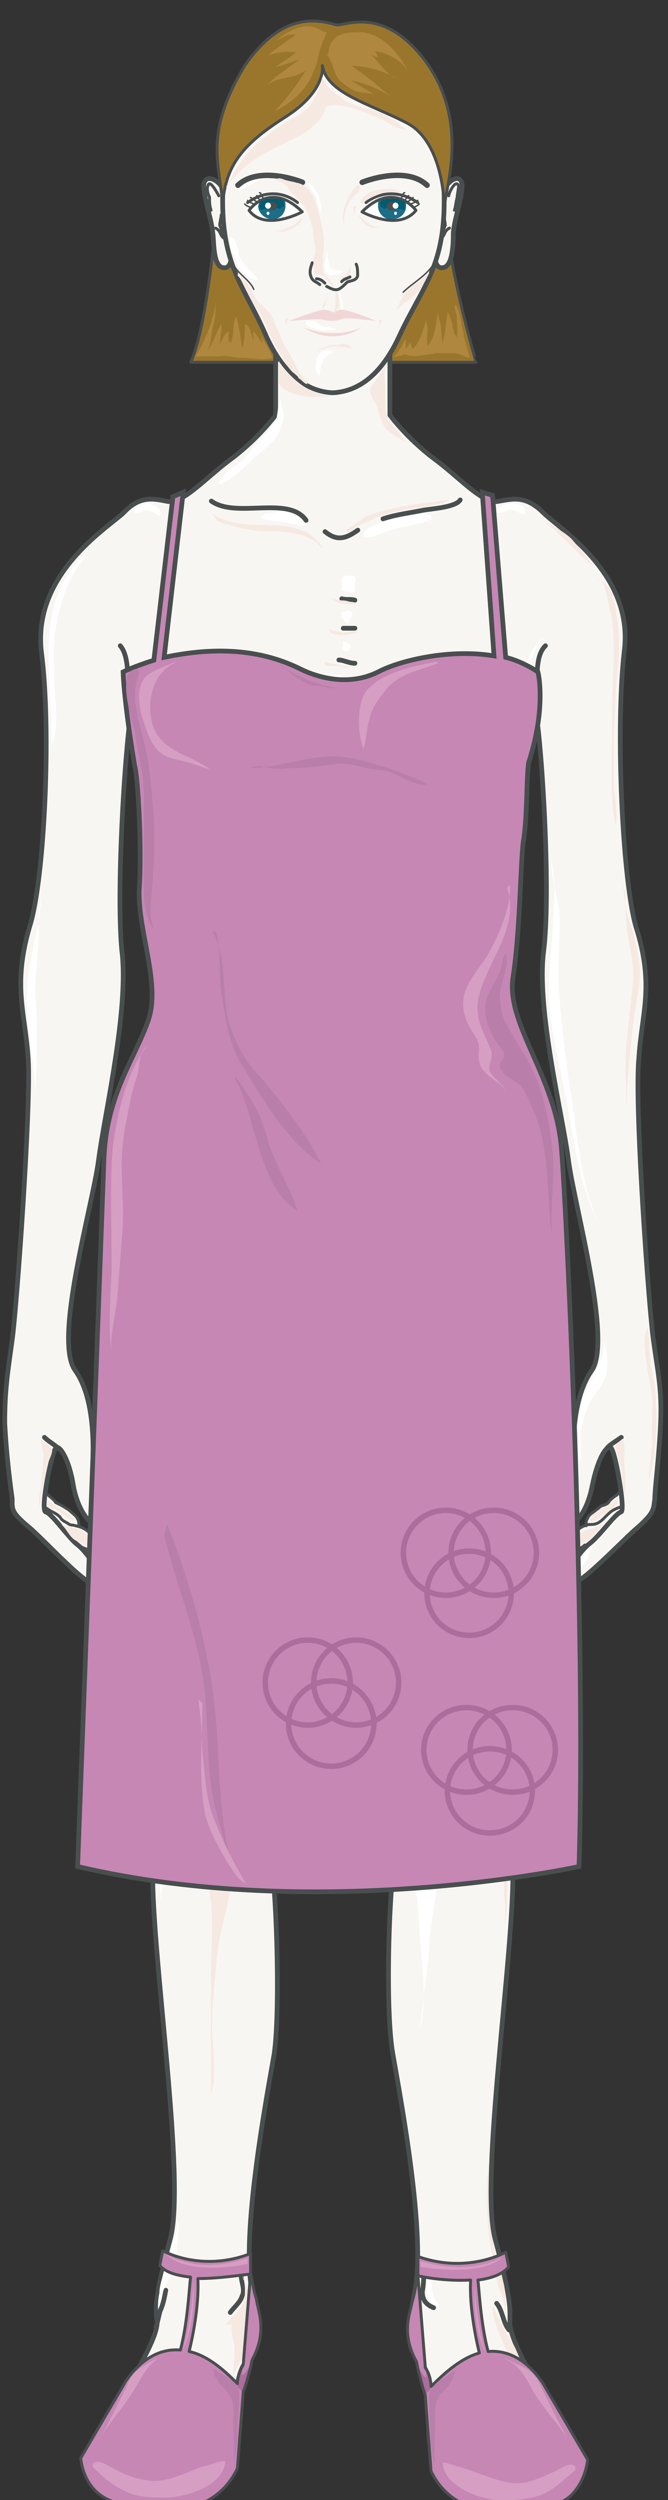 <svg xmlns="http://www.w3.org/2000/svg" version="1.0" viewBox="0 0 146.57 548.183"><rect x="0" y="0" width="146.57" height="548.183" fill="#333333" stroke="none"/><defs><clipPath clipPathUnits="userSpaceOnUse" id="a"><path d="M-.08 3.518h146.391v548.627H-.08z"/></clipPath></defs><path d="M136.597 330.4c-.64 0-1.279.66-1.919.98-.959.319-1.279.639-1.918 1.278-.64.66-.96.98-1.6 1.3-.64.64-1.279.32-2.238.64-2.239.319-4.797 2.897-3.838 5.156.96.32 2.239-.32 2.878-.64l1.92-.959c1.598-.66 2.878-1.619 4.157-2.918.96-.64 1.599-1.28 1.919-2.239.32-.66.64-1.299.959-1.619z" fill="#f8f6f3" fill-rule="evenodd"/><path d="M136.997 326.562c-.64.34-1.28.98-1.939 1.3-.32.639-.96.959-1.599 1.618-.34.32-.66.32-1.3.64-.319.32-.959.64-1.278.96-.66.659-1.62 1.299-2.259 1.938-.34.98-.34 1.62 0 2.579.32 0 .96-.32 1.28-.32.639-.32.979-.32 1.618-.64.96-.64 1.94-1.299 2.899-1.619.959-.64 1.938-1.279 2.898-1.939.64-.64.64-.96.64-1.599-.32-.98-.32-1.939-.64-2.578z" fill="#f8f6f3" fill-rule="evenodd"/><path d="M136.597 330.4c-.64 0-1.279.34-1.919.66-.64.32-1.279.959-1.918 1.598-.32.34-.96.98-1.6 1.3-.64.32-1.279.32-1.918.32-2.239.32-5.117 2.898-3.838 5.476.96.32 2.239-.32 2.878-.96.64 0 1.28-.32 1.92-.639 1.598-.66 2.877-1.939 4.157-2.918.64-.64 1.279-1.6 1.918-2.239.32-.66.64-1.299.96-1.939" fill="none" stroke="#494e4e" stroke-width=".64" stroke-linecap="round" stroke-linejoin="round"/><path d="M136.917 326.242c-.64.32-.96.96-1.599 1.6-.64.32-1.28.959-1.599 1.279-.32.64-.64.64-1.28.959-.639 0-.959.64-1.598.96-.64.639-1.6.959-1.92 1.918-.319.32-.319.96-.319 1.6" fill="none" stroke="#494e4e" stroke-width=".64" stroke-linecap="round" stroke-linejoin="round"/><path d="M9.334 330.4c.64 0 1.28.66 1.92.98.639.319 1.298.639 1.938 1.278.32.66.96.98 1.599 1.3.66.64 1.3.32 1.939.64 2.258.319 5.137 2.897 3.858 5.156-.96.32-2.26-.32-2.899-.64l-1.919-.959c-1.619-.66-2.898-1.619-4.197-2.918-.64-.64-1.28-1.28-1.919-2.239-.32-.66-.32-1.299-.98-1.619z" fill="#f8f6f3" fill-rule="evenodd"/><path d="M9.015 326.562c.64.34.959.98 1.619 1.3.64.639 1.279.959 1.599 1.618.64.32.64.32 1.299.64.64.32.96.64 1.599.96.66.659 1.619 1.299 1.939 1.938.64.98.32 1.62.32 2.579-.64 0-.96-.32-1.6-.32-.32-.32-.979-.32-1.299-.64-.96-.64-1.939-1.299-2.898-1.619-.96-.64-2.259-1.279-2.898-1.939-.66-.64-.66-.96-.66-1.599 0-.98 0-1.939.66-2.578z" fill="#f8f6f3" fill-rule="evenodd"/><path d="M9.334 330.4c.64 0 1.28.66 1.92.98.639.319 1.298.639 1.938 1.278.32.66.96.98 1.599 1.3.66.64 1.3.32 1.939.64 2.258.319 5.137 2.897 3.858 5.156-.96.32-2.26-.32-2.899-.64l-1.919-.959c-1.619-.66-2.898-1.619-4.197-2.918-.64-.64-1.28-1.28-1.919-2.239-.32-.66-.32-1.299-.98-1.619" fill="none" stroke="#494e4e" stroke-width=".64" stroke-linecap="round" stroke-linejoin="round"/><path d="M8.995 326.562c.64.32.959.96 1.599 1.28.64.639 1.279.959 1.599 1.598l1.279.64c.64.32.96.64 1.599.96.64.639 1.599 1.279 1.919 1.918.32.64.32.96.32 1.6" fill="none" stroke="#494e4e" stroke-width=".64" stroke-linecap="round" stroke-linejoin="round"/><path d="M47.97 41.555s-1.938 28.582-6.115 37.877h62.602S97.4 55.686 97.08 40.256l-49.11 1.299z" fill="#9a762d" fill-rule="evenodd"/><path d="M47.97 41.555s-1.938 28.582-6.115 37.877h62.602S97.4 55.686 97.08 40.256l-49.11 1.299z" fill="none" stroke="#494e4e" stroke-width=".64" stroke-linecap="round" stroke-linejoin="round"/><path d="M86.148 78.392c1.279-.959 2.238-2.878 2.878-4.157v2.239c.32-.32.64-.96.96-1.28.32.32.32.64.32.96l.32.32c1.598-1.6 2.238-4.158 2.877-6.396 0 .64.32 1.599.32 2.238 0 1.28-.32 2.239 0 3.518 1.6-1.599 1.919-5.117 2.239-7.356 0 .64.32 1.6.64 2.559 0 1.28.32 2.878.32 4.157.959-2.238.639-4.797 1.278-6.716.32.64.64 1.6.96 2.559 0 .64.32 2.239.96 2.878.32-1.279 0-2.878 0-4.477 0-.64-.64-1.919-.32-2.559.959.96 1.279 3.838 1.598 5.437.32.96.32 1.919.64 2.878.32.96.64 2.24.96 3.198-.96 0-2.24-.959-3.518-.959h-3.838c-1.28.32-2.558.32-4.158.64-.959 0-1.599 0-2.558-.32-.64 0-.96.32-1.599.32zm-43.334-.239c1.62-2.259 2.578-4.817 3.538-7.396.32-1.619.98-3.218.98-4.837 0 1.939 0 3.878-.66 5.797-.32 1.619-.32 3.857-1.28 5.156 1.6-1.619 1.94-4.177 3.219-5.796 0 1.619-.32 2.898-.32 4.497.32-.96.96-2.558 1.919-2.878 0 .64-.32 1.919.32 2.558.979-1.599.32-4.177 1.299-5.776.64 2.239.959 4.497 1.279 6.756.64-1.62.64-3.538.64-5.157 1.279.32 1.279 2.578 1.918 3.538 0-.64-.32-1.28 0-1.92.66.64 1.3 1.92 1.94 2.56 0-.64-.32-1.28-.32-1.6.959 1.6 1.918 3.218 2.558 4.817-2.239.64-4.498 0-6.736 0-1.6 0-3.538-.64-5.137-.32h-4.497z" fill="#b0873f" fill-rule="evenodd"/><path d="M76.833 285.707c.96 12.472 13.152 69.158 9.315 96.062-2.559 15.35 1.599 17.27.32 26.264-1.28 8.954-1.92 33.3-.32 42.574 1.279 8.954 7.076 39.416 4.797 51.888-2.559 11.513-1.28 13.432 1 15.351 2.558 2.279 2.878 10.594 2.238 14.431-.96 3.838 1.28 9.914 1.28 9.914 5.796 5.757 10.913.32 10.913.32 3.877 3.518 8.035-.32 8.035-.32 2.558 3.198 7.075.64 7.075.64 2.879 1.919 4.478-.96 4.478-.96 1.958.32 2.598-2.878.32-4.477-2.24-1.279-2.879-5.117-6.077-10.233-4.837-7.676-8.675-15.071-8.675-17.95.32-2.878.64-5.117-2.918-17.909-3.518-12.832 4.198-63.122 3.878-81.67-.32-11.873 5.117-17.31 1.919-28.823-2.879-11.873 10.273-56.685 8.674-83.27-.64-8.314-2.238-29.142-1.599-43.213.64-13.792-4.837-18.27-8.035-25.944-3.198-7.716-4.517-10.914-1.919-20.828 2.879-9.594 0-21.467 1.92-27.863 1.918-6.076 1.278-12.792 1.278-12.792 1.6-3.238 2.559-10.274 2.559-10.274 1.32 7.995 3.558 39.096 1.959 51.889-1.64 12.792 3.837 35.858 5.117 45.812 1.599 9.914 9.954 39.376 5.157 46.092-4.518 6.716-3.878 19.228-3.558 21.787 0 2.878-1.92 8.315-3.518 9.594-1.6 1.28-.96 2.878-.96 2.878 3.518 1.919 7.076-2.238 8.355-8.635 1.28-6.396 3.198-8.954 4.158-8.315.96.64 3.238 13.432 1.919 13.752-.96.32-4.478 5.757-6.716 7.356-2.279 1.599-5.797 6.756-4.518 8.674 1.28 1.92 11.553-9.634 15.431-12.832 3.518-2.878 3.198-3.838 3.198-6.076.32-2.239 1.28-9.275 1.6-16.35.319-7.356-.64-11.513-1.6-18.23-.96-7.035-4.157-50.928-3.518-61.482.64-10.594 3.838-16.35-.32-29.462-3.238-9.954-4.517-42.934-2.558-59.884 1.919-17.31-14.151-26.903-17.99-30.741-3.557-3.518-6.115-3.198-9.673-2.559-3.518.64-8.635-5.156-14.431-9.634-5.797-4.157-9.315-8.954-9.315-8.954V76.554H60.443v14.75s-3.517 4.798-9.314 8.955c-5.796 4.478-10.913 10.274-14.471 9.634-3.198-.64-6.077-.959-9.634 2.559-3.838 3.838-19.908 13.432-17.99 30.741 1.96 16.95.64 49.93-2.558 59.884-4.157 13.112-.96 18.868-.32 29.462.64 10.554-2.558 54.447-3.518 61.483C1.68 300.738.68 304.895 1.04 312.25c.32 7.075 1.28 14.111 1.6 16.35 0 2.238-.32 3.198 3.197 6.076 3.838 3.198 14.152 14.751 15.431 12.832 1.28-1.918-2.279-7.075-4.517-8.674-2.239-1.6-5.757-7.036-6.756-7.356-1.28-.32 1-13.112 1.959-13.752.96-.64 2.878 1.92 4.157 8.315 1.28 6.397 4.837 10.554 8.355 8.635 0 0 .64-1.599-.96-2.878-1.598-1.28-3.517-6.716-3.197-9.594 0-2.559.64-15.071-3.878-21.787-4.797-6.716 3.558-36.178 5.157-46.092 1.28-9.954 6.756-33.02 5.117-45.812-1.6-12.793.64-43.894 1.959-51.889 0 0 .959 7.036 2.558 10.274 0 0-.64 6.716 1.28 12.792 1.918 6.396-.96 18.269 1.918 27.863 2.559 9.914 1.28 13.112-1.919 20.828-3.198 7.675-8.674 12.152-8.035 25.944.64 14.071-.96 34.899-1.599 43.214-1.599 26.584 11.553 71.396 8.675 83.27-3.198 11.512 2.239 16.949 1.919 28.822-.32 18.548 7.395 68.838 3.877 81.67-3.557 12.792-3.238 15.031-2.918 17.91 0 2.878-3.838 10.273-8.675 17.949-3.198 5.116-3.837 8.954-6.076 10.233-2.279 1.6-1.639 4.797.32 4.478 0 0 1.599 2.878 4.477.959 0 0 4.517 2.558 7.076-.64 0 0 4.157 3.838 8.035.32 0 0 5.117 5.437 10.913-.32 0 0 2.239-6.076 1.28-9.914-.64-3.837 0-12.152 2.238-14.43 2.279-1.92 3.558-3.839 1.32-15.352-2.599-12.472 3.198-42.934 4.477-51.888 1.599-9.274.96-33.62-.32-42.574-1.28-8.995 2.878-10.914.32-26.264-3.838-26.904 8.355-83.59 9.314-96.062 0 0 3.518 2.238 7.715 0z" fill="#f8f6f3" fill-rule="evenodd"/><path clip-path="url(#a)" d="M77.193 285.427c.64 12.472 12.832 69.478 8.995 96.382-2.239 15.03 1.599 16.95.32 26.264-1.28 8.954-1.92 33.3-.32 42.254 1.599 9.274 7.395 39.736 4.797 52.208-2.239 11.513-.96 13.112 1.32 15.351 2.238 1.959 2.558 10.594 1.918 14.112-.64 3.837 1.599 9.914 1.599 9.914 5.477 6.076 10.594.64 10.594.64 3.877 3.517 8.035-.64 8.035-.64 2.558 3.198 7.075.64 7.075.64 2.879 2.238 4.478-.96 4.478-.96 1.958.64 2.918-2.559.32-4.158-2.24-1.599-2.559-5.117-6.077-10.234-4.837-8.035-8.675-15.39-8.355-18.268 0-2.559.32-4.798-3.238-17.91-3.518-12.832 4.198-62.802 3.878-81.35 0-11.873 5.117-17.31 2.238-29.143-3.198-11.872 9.954-56.365 8.355-82.95-.64-8.634-2.238-29.462-1.599-43.213.64-14.112-4.837-18.27-8.035-26.264-3.198-7.716-4.517-10.914-1.599-20.508 2.559-9.594-.32-21.787 1.6-27.863 1.918-6.076 1.278-12.792 1.278-12.792 1.6-3.238 2.879-10.274 2.879-10.274 1.319 7.995 3.238 39.096 1.639 51.889-1.64 12.792 4.157 35.858 5.436 45.812 1.28 9.914 9.635 39.376 5.157 46.092-4.837 6.716-4.197 19.228-3.877 21.787 0 2.558-1.92 7.995-3.518 9.274-1.6 1.6-.96 3.198-.96 3.198 3.518 1.6 7.076-2.238 8.355-8.635 1.28-6.396 3.198-9.274 4.158-8.634.96.64 3.238 13.751 2.238 14.071-1.279.32-4.797 5.437-7.035 7.036-1.96 1.599-5.797 6.756-4.518 8.675 1.28 1.918 11.913-9.635 15.431-12.513 3.518-3.198 3.198-3.838 3.518-6.076 0-2.239.96-9.275 1.28-16.67.319-7.356-.64-11.193-1.6-18.229-.96-6.716-4.157-50.93-3.198-61.483.64-10.274 3.518-16.03-.64-29.142-2.878-9.954-4.517-42.934-2.558-60.204 2.239-16.99-14.151-26.903-17.67-30.421-3.877-3.838-6.435-3.198-9.993-2.559-3.518.64-8.635-5.476-14.431-9.634-5.797-4.477-9.315-9.274-9.315-9.274V76.594H60.483v14.43s-3.518 4.798-9.314 9.275c-5.796 4.158-10.913 10.274-14.471 9.634-3.198-.64-6.077-1.279-9.634 2.559-3.838 3.518-19.908 13.432-17.99 30.421 2.28 17.27.64 50.25-2.558 60.204-3.838 13.112-.96 18.868-.32 29.142.64 10.554-2.558 54.767-3.518 61.483-.959 7.036-1.639 10.873-1.639 18.229.36 7.395 1.32 14.431 1.64 16.67 0 2.238-.32 2.878 3.517 6.076 3.518 2.878 13.832 14.431 15.111 12.513 1.28-1.92-2.279-7.076-4.517-8.675-1.919-1.6-5.437-6.716-6.756-7.036-1.28-.32 1.32-13.432 2.279-14.071.64-.64 2.878 2.238 3.837 8.634 1.28 6.397 4.837 10.234 8.355 8.635 0 0 .64-1.599-.64-3.198-1.598-1.28-3.837-6.716-3.517-9.274 0-2.559.96-15.071-3.878-21.787-4.797-6.716 3.878-36.178 5.157-46.092 1.28-9.954 6.716-33.02 5.117-45.812-1.28-12.793.64-43.894 1.959-51.889 0 0 .959 7.036 2.558 10.274 0 0-.64 6.716 1.28 12.792 2.238 6.076-.64 18.269 1.918 27.863 2.559 9.594 1.28 12.792-1.919 20.508-2.878 7.995-8.674 12.152-8.035 26.264.96 13.751-.96 34.579-1.28 43.214-1.918 26.584 11.554 71.077 8.356 82.95-3.238 11.832 2.239 17.269 1.919 29.142-.32 18.548 7.395 68.518 3.837 81.35-3.517 13.112-3.198 15.351-2.878 17.91.32 2.878-3.838 10.233-8.675 18.268-3.198 5.117-3.837 8.635-6.076 10.234-2.279 1.6-1.639 4.797.64 4.158 0 0 1.279 3.198 4.477.96 0 0 4.197 2.558 7.076-.64 0 0 3.837 4.157 7.715.64 0 0 5.437 5.436 10.913-.64 0 0 2.239-6.077 1.6-9.914-.96-3.518-.32-12.153 1.918-14.112 2.279-2.239 3.558-3.838 1.28-15.35-2.559-12.473 3.238-42.935 4.837-52.209 1.279-8.954.64-33.3-.64-42.254-1.28-9.315 2.878-11.234.64-26.264-4.158-26.904 8.354-83.91 8.994-96.382 0 0 3.518 2.239 8.035 0" fill="none" stroke="#494e4e" stroke-width="1.039" stroke-linecap="round" stroke-linejoin="round"/><path d="M39.176 542.151c0-1.878.36-4.437 1.36-5.996.999-1.599 2.318-2.558 2.318-4.477m-1.359 6.396c1.959-.32 2.918-.64 4.557-.32 1.28.32 1.919.96 2.878 1.6.32-1.28.64-2.92.96-4.198-1.28-.64-3.198-1-4.837-1-1.92.36-1.92 2.279-3.198 3.598M31.5 542.151c0-1.599-.319-3.837.64-5.476.64-.64 1.28-.96 1.92-1.92.639-.639.959-1.598 1.279-2.278m-10.474 9.994c.36-.32 0-4.157 1-5.117.959-1.279 2.918-2.558 3.877-3.837m-9.674 8.315c.64-.92.64-2.519 1.28-3.158.599-.92 1.558-1.88 2.158-3.159" fill="none" stroke="#494e4e" stroke-width="1.039" stroke-linecap="round" stroke-linejoin="round"/><path d="M32.9 539.353c.96-.96 3.558-.32 4.517.64l.96-2.879c-2.559-.959-4.518 0-5.837 2.24m-6.476.319c.32-1.28 2.239-.32 3.198.32 0-1.28.96-2.239 1.28-3.198-1.92-.32-3.199.96-4.478 2.238m-4.877.96c1.04-.64 2.719-1 3.038.32 0-.96 0-1.64.32-2.32-1 0-2.318 0-2.678 1m-2.839.04c.36 0 .68.32 1.04.64 0-.64.32-1 .32-1.68-.68 0-1 .36-1 .36m-6.516-220.706c-.92-.919-2.178-1.539-3.118-2.478m16.63-173.575c1.659 1.919 1.659 5.757 1.659 8.315.34 2.559.34 5.117.66 7.356m2.478 9.594s2.918 8.395 16.49 8.075c13.572-.32 14.211-4.517 14.211-4.517" fill="none" stroke="#494e4e" stroke-width="1.039" stroke-linecap="round" stroke-linejoin="round"/><path d="M40.176 160.623c0-2.879 2.398-5.237 5.316-5.237 2.939 0 5.317 2.358 5.317 5.237 0 2.898-2.378 5.236-5.317 5.236-2.918 0-5.316-2.338-5.316-5.236z" fill="#f6e9e2" fill-rule="evenodd"/><path d="M43.694 160.743c0-1.06.819-1.92 1.798-1.92 1 0 1.8.86 1.8 1.92 0 1.059-.8 1.918-1.8 1.918-.979 0-1.798-.86-1.798-1.918z" fill="#f3d6cc" fill-rule="evenodd"/><path d="M44.053 155.386c.64-.32.96-.32 1.28-.32 2.898 0 5.476 2.538 5.476 5.397 0 2.858-2.578 5.077-5.476 5.077-2.899 0-5.157-2.219-5.157-5.077 0-.94 0-1.9.66-2.539m.619-1.099c.34-.56 1.02-.84 1.679-1.12" fill="none" stroke="#494e4e" stroke-width=".64" stroke-linecap="round" stroke-linejoin="round"/><path d="M43.694 161.062v-.6c0-.3 0-.599.32-.919m.659-.719h.66c1.319 0 1.958.64 1.958 1.599 0 .96-.64 1.919-1.958 1.919-.32 0-.98-.32-1.32-.64" fill="none" stroke="#494e4e" stroke-width=".64" stroke-linecap="round" stroke-linejoin="round"/><path d="M97.82 160.623c0-2.879 2.42-5.237 5.397-5.237 2.999 0 5.397 2.358 5.397 5.237 0 2.898-2.398 5.236-5.397 5.236-2.978 0-5.396-2.338-5.396-5.236z" fill="#f6e9e2" fill-rule="evenodd"/><path d="M101.658 160.743c0-1.06.78-1.92 1.72-1.92.959 0 1.718.86 1.718 1.92 0 1.059-.76 1.918-1.719 1.918-.94 0-1.719-.86-1.719-1.918z" fill="#f3d6cc" fill-rule="evenodd"/><path d="M101.958 155.386c.32-.32.64-.32 1.26-.32 2.858 0 5.076 2.538 5.076 5.397 0 2.858-2.218 5.077-5.077 5.077-3.158 0-5.396-2.219-5.396-5.077 0-.94.32-1.9.64-2.539m.479-1.099c.68-.56 1.02-.84 1.679-1.12" fill="none" stroke="#494e4e" stroke-width=".64" stroke-linecap="round" stroke-linejoin="round"/><path d="M101.658 161.062c-.4 0-.4-.3-.4-.6s.4-.599.4-.919m.64-.719h.94c.939 0 1.858.64 1.858 1.599 0 .96-.92 1.919-1.859 1.919-.62 0-.939-.32-1.259-.64" fill="none" stroke="#494e4e" stroke-width=".64" stroke-linecap="round" stroke-linejoin="round"/><path d="M106.495 542.151c.32-1.878 0-4.437-.959-5.996-.96-1.599-2.558-2.558-2.239-4.477m.88 6.396c-1.6-.32-2.559-.64-4.158-.32-1.279.32-1.918.96-3.198 1.6-.32-1.28-.32-2.92-.64-4.198 1.28-.64 3.199-1 4.478-1 2.239.36 2.239 2.279 3.518 3.598m9.993 4.397c0-1.599.64-3.837-.639-5.476-.32-.64-1.279-.96-1.599-1.92-.64-.639-.96-1.598-1.28-2.278m10.634 9.994c-.32-.32 0-4.157-.959-5.117-1.28-1.279-2.878-2.558-4.157-3.837m9.834 8.315c-.96-.92-.64-2.519-1.28-3.158-.64-.92-1.918-1.88-2.238-3.159" fill="none" stroke="#494e4e" stroke-width="1.039" stroke-linecap="round" stroke-linejoin="round"/><path d="M113.171 539.353c-.959-.96-3.797-.32-4.757.64 0-.96-.64-1.92-.96-2.879 2.88-.959 4.438 0 5.997 2.24m6.556.319c-.64-1.28-2.598-.32-3.558.32.32-1.28-.64-2.239-.999-3.198 1.959-.32 3.278.96 4.237 2.238m4.798.96c-.64-.64-2.679-1-2.679.32 0-.96-.36-1.64-.36-2.32 1.04 0 2.04 0 2.399 1m3.118.04c-.56 0-.84.32-.84.64 0-.64-.28-1-.28-1.68.56 0 .84.36.84.36m6.437-220.706c.639-.919 1.918-1.539 3.197-2.478m-16.63-173.575c-2.038 1.919-1.699 5.757-2.038 8.315 0 2.559-.36 5.117-.36 7.356m-2.479 9.594s-2.878 8.395-16.35 8.075c-13.452-.32-14.111-4.517-14.111-4.517" fill="none" stroke="#494e4e" stroke-width="1.039" stroke-linecap="round" stroke-linejoin="round"/><path d="M48.91 41.635c-.66-2.239-4.577-4.178-4.237-.32.32 3.218 1.619 6.416 1.959 9.634.32 1.919 0 7.376 2.278 7.695 3.578.64.98-9.934.98-11.233 0-1.279 0-2.558-.66-3.837z" fill="#f8f6f3" fill-rule="evenodd"/><path d="M48.95 41.675c-.66-2.239-4.577-4.178-4.237-.32.32 3.218 1.619 6.416 1.959 9.634.32 1.919 0 7.376 2.278 7.695 3.578.64.98-9.934.98-11.233 0-1.279 0-2.558-.66-3.837" fill="none" stroke="#494e4e" stroke-width="1.039" stroke-linecap="round" stroke-linejoin="round"/><path d="M48.53 47.131c0 .64-.32 1.6-.32 2.24.32.958.92 1.918.92 2.877-.92-.64-.6-1.599-1.839-2.238m.719-7.076c-.339-.62-2.038-3.798-2.378-2.199-.34.62 0 1.88.34 2.519 0 .96 0 1.899.34 2.838" fill="none" stroke="#494e4e" stroke-width=".64" stroke-linecap="round" stroke-linejoin="round"/><path d="M97.5 41.635c.64-2.239 4.158-4.178 3.839-.32-.32 3.218-1.6 6.416-1.92 9.634 0 1.919 0 7.376-2.238 7.695-3.518.64-.96-9.934-.96-11.233 0-1.279.32-2.558.64-3.837z" fill="#f8f6f3" fill-rule="evenodd"/><path d="M97.54 41.675c.64-2.239 4.158-4.178 3.839-.32-.32 3.218-1.6 6.416-1.92 9.634 0 1.919 0 7.376-2.238 7.695-3.518.64-.96-9.934-.96-11.233 0-1.279.32-2.558.64-3.837" fill="none" stroke="#494e4e" stroke-width="1.039" stroke-linecap="round" stroke-linejoin="round"/><path d="M97.401 47.131c0 .64.3 1.6.3 2.24-.3.958-.92 1.918-.92 2.877.92-.64.62-1.599 1.84-2.238m-.161-7.076c0-.62 1.56-3.798 2.159-2.199 0 .62-.3 1.88-.3 2.519-.3.96-.3 1.899-.62 2.838" fill="none" stroke="#494e4e" stroke-width=".64" stroke-linecap="round" stroke-linejoin="round"/><path d="M73.935 8.595c9.654 0 23.486 7.375 23.486 35.218 0 14.732-5.137 19.209-9.974 29.782-4.497 9.914-9.974 11.833-14.151 12.153h-.66c-4.177-.32-9.654-2.558-14.151-12.153-4.518-10.573-9.675-15.05-9.675-29.782 0-27.843 13.532-35.218 23.506-35.218h1.62z" fill="#f8f6f3" fill-rule="evenodd"/><path d="M73.975 8.955c9.654 0 23.486 7.055 23.486 35.218 0 14.731-5.137 19.209-9.974 29.782-4.497 9.594-9.974 11.833-14.151 12.153h-.66c-4.178-.32-9.654-2.559-14.151-12.153-4.518-10.573-9.675-15.05-9.675-29.782 0-28.163 13.532-35.218 23.506-35.218h1.62z" fill="none" stroke="#494e4e" stroke-width="1.039" stroke-linecap="round" stroke-linejoin="round"/><path d="M54.647 46.132s4.557-6.676 11.673.32c0 0-8.095 4.437-11.673-.32z" fill="#fff" fill-rule="evenodd"/><path d="M62.342 43.873c.3.32.3.66.3 1.3 0 1.619-1.26 2.918-2.838 2.918-1.58 0-3.158-1.3-3.158-2.918 0-.32.32-.64.32-.98.64-1.299 4.417-1.299 5.376-.32z" fill="#1c6d87" fill-rule="evenodd"/><path d="M65.28 44.413s-4.817-4.317-10.953 0" fill="none" stroke="#494e4e" stroke-width=".64" stroke-linecap="round" stroke-linejoin="round"/><path d="M53.687 44.733c.32.36.96.72 1.6.72m.399-.72s-1.359-.52-1.359-.8m2.319.32c-.66 0-1-.64-1.68-.96m2.319.64c-.64-.34-.96-.68-.96-1.039m1.52.72c-.28-.34-.28-.68-.58-1.02 0 0 0-.34-.3-.34" fill="none" stroke="#494e4e" stroke-width=".32" stroke-linecap="round" stroke-linejoin="round"/><path d="M54.647 46.132s4.557-6.676 11.673.32c0 0-8.095 4.437-11.673-.32" fill="none" stroke="#494e4e" stroke-width=".64" stroke-linecap="round" stroke-linejoin="round"/><path d="m57.285 46.092.64-.3h1.579c.3-.32.62-.32.94-.32.32 0 .619.32.939.32.32-.32.64-.32.94-.62v-.939c-.3-.62-1.26-.62-1.56-.62h-1.579c-.64 0-.94 0-1.26.32 0 0-.319 0-.639.3h-.32v1.56l.32.3z" fill="#005c71" fill-rule="evenodd"/><path d="M58.804 45.173c0-.5.46-.92 1-.92.56 0 1 .42 1 .92 0 .52-.44.92-1 .92-.54 0-1-.4-1-.92z" fill="#494e4e" fill-rule="evenodd"/><path d="M58.165 45.093c0-.36.3-.68.64-.68.36 0 .639.32.639.68 0 .38-.28.68-.64.68-.34 0-.64-.3-.64-.68zm.32 1.679c0-.18.16-.36.32-.36.18 0 .32.18.32.36 0 .2-.14.36-.32.36-.16 0-.32-.16-.32-.36zm32.78-.64s-4.797-6.676-11.833.32c0 0 7.995 4.437 11.833-.32z" fill="#fff" fill-rule="evenodd"/><path d="M83.29 43.873c-.34.32-.34.66-.34 1.3a2.909 2.909 0 0 0 2.918 2.918c1.959 0 3.238-1.3 3.238-2.918v-.98c-.96-1.299-4.517-1.299-5.816-.32z" fill="#1c6d87" fill-rule="evenodd"/><path d="M80.311 44.413s4.877-4.317 11.353 0" fill="none" stroke="#494e4e" stroke-width=".64" stroke-linecap="round" stroke-linejoin="round"/><path d="M91.984 44.733c-.34.36-1.02.72-1.359.72m-.64-.72c.34 0 1.36-.52 1.68-.8m-2.559.32c.62 0 1.22-.64 1.52-.96m-1.84.64c.3-.34.6-.68.88-1.039m-1.839.72c.32-.34.64-.68.64-1.02 0 0 0-.34.32-.34" fill="none" stroke="#494e4e" stroke-width=".32" stroke-linecap="round" stroke-linejoin="round"/><path d="M91.265 46.132s-4.797-6.676-11.833.32c0 0 7.995 4.437 11.833-.32" fill="none" stroke="#494e4e" stroke-width=".64" stroke-linecap="round" stroke-linejoin="round"/><path d="M88.466 46.092c.32 0-.64-.3-.64-.3h-1.299c-.659-.32-.979-.32-1.299-.32-.32 0-.66.32-.98.32-.319-.32-.639-.32-.639-.62-.34-.32-.34-.619 0-.939.32-.62.96-.62 1.62-.62h1.619c.32 0 .659 0 .979.32.32 0 .32 0 .64.3h.32v1.86z" fill="#005c71" fill-rule="evenodd"/><path d="M84.789 45.173c0-.5.52-.92 1.159-.92.66 0 1.16.42 1.16.92 0 .52-.5.92-1.16.92-.64 0-1.16-.4-1.16-.92z" fill="#494e4e" fill-rule="evenodd"/><path d="M86.148 45.093c0-.36.3-.68.64-.68.36 0 .639.32.639.68 0 .38-.28.68-.64.68-.34 0-.64-.3-.64-.68zm.32 1.679c0-.18.16-.36.32-.36.18 0 .32.18.32.36 0 .2-.14.36-.32.36-.16 0-.32-.16-.32-.36z" fill="#fff" fill-rule="evenodd"/><path d="M68.518 57.605c-.34.96-.68 1.919-.34 2.878.34 1.28 1.32 1.28 1.98 1.92m1.519.399c.66.32 1.619.96 2.598.64.64-.32 1.3-.96 1.939-1.62.98-.32 1.939-.32 2.258-1.299 0-.96 0-1.939-.32-2.598" fill="none" stroke="#494e4e" stroke-width=".64" stroke-linecap="round" stroke-linejoin="round"/><path d="M69.438 61.123c.62 0 1.24.32 1.839.96m3.678-.32c.62-.68 1.239-.68 1.838-1.04" fill="none" stroke="#494e4e" stroke-width=".64" stroke-linecap="round" stroke-linejoin="round"/><path d="M63.282 70.417s6.456-2.498 7.755-2.498c1.28 0 2.259.64 2.259.64s.64-.64 1.599-.64c1.938 0 7.735 2.498 7.735 2.498s-4.497-.62-6.756-.62c-1.939.3-1.939.92-5.157.3-1.3-.3-7.435.32-7.435.32zm3.198 1.34s6.476 2.878 12.952 0c0 0-5.817 4.477-12.952 0z" fill="#f0d7d6" fill-rule="evenodd"/><path clip-path="url(#a)" d="M70.737 14.391s.98 5.437-8.035 11.213C53.687 31.361 49.49 35.858 48.85 44.813c-.64-8.955-4.197-15.37 4.837-30.422C61.723 2.858 69.138 4.137 73.635 5.417c1.62.64 10.314-4.817 19.968 8.335 9.335 13.132 4.198 27.223 3.878 31.7 0 0 0-14.41-8.375-18.568-8.055-4.178-17.39-6.416-18.369-12.493z" fill="#9a762d" fill-rule="evenodd"/><path clip-path="url(#a)" d="M70.737 14.391s.98 5.437-8.035 11.213C53.687 31.361 49.49 35.858 48.85 44.813c-.64-8.955-4.197-15.37 4.837-30.422C61.723 2.858 69.138 4.137 73.635 5.417c1.62.64 10.314-4.817 19.968 8.335 9.335 13.132 4.198 27.223 3.878 31.7 0 0 0-14.41-8.375-18.568-8.055-4.178-17.39-6.416-18.369-12.493" fill="none" stroke="#494e4e" stroke-width=".64" stroke-linecap="round" stroke-linejoin="round"/><path d="M71.677 11.873c1.619 1.919 1.299 4.477 3.218 6.076 1.279.96 2.258 1.919 3.857 2.239 1.28.32 2.899 0 3.858.96-1.6-1.28-3.858-2.24-5.457-3.519 3.198.64 6.736 2.239 9.634 4.158-2.258-1.28-3.857-3.198-6.116-4.797-1.28-.96-2.239-1.6-3.518-2.559 3.198 0 7.696 1.28 9.954 2.879-2.258-.96-3.857-3.518-5.776-5.437.64.32.96.64 1.599.64-.32-.64-.32-1.28-.96-1.28 2.559 0 6.736 2.239 7.696 4.797-1.92-4.477-6.416-9.274-11.234-8.954-3.857 0-6.096.96-6.416 4.797zm0-4.877c-.32 1.279-1.28 2.878-1.6 4.477-.32 1.28-.64 2.878-1.279 4.158-1.299 3.837-4.837 7.035-8.375 8.634 2.579-2.878 4.837-5.756 6.756-8.954-2.578 2.238-6.436 1.279-8.694 3.518 1.938-2.24 4.837-3.838 7.095-5.757-1.939.64-3.538 1.28-5.157 1.6 1.28-.96 3.218-1.92 4.498-3.199-1.92-.32-4.178 0-6.097.64 1.92-1.6 4.178-3.198 6.097-4.478-1.92-.32-2.879.64-4.498 1.28 3.538-2.559 6.756-4.478 10.614-1.92z" fill="#b0873f" fill-rule="evenodd"/><path d="M46.372 109.873c5.437 3.898 16.95-1.299 20.787 4.218m33.82-4.477c-.96 1.599-6.077 1.918-7.995 2.238-3.198.64-6.077.96-8.955 1.919m-12.712 2.799c2.618 2.158 4.597 1.538 7.195-.32m-6.476 45.512c2.599-.32 4.218-2.499 6.796.3m-3.837-30.782c.959.32 1.918 0 2.878.32m-2.559 6.157h2.559m-3.518 6.955c.96 0 2.239.72 3.518.72m-6.716 41.335c-.32 0-.32.32-.64.64 1.92-3.199 7.935-3.518 9.834-.64m-7.035 34.299c-.92.32-1.86.64-3.119.64m-1.039 63.961c-.98-.62-1.639-1.24-2.319-2.479m9.355 2.479c1.319 0 1.979-1.22 2.638-2.159" fill="none" stroke="#494e4e" stroke-width="1.039" stroke-linecap="round" stroke-linejoin="round"/><path d="M42.814 388.844c.66-1.279 5.817-.64 7.116-.64 0 .96.64 1.92.96 2.879.319 1.579.319 2.858.639 4.457 0 1.9.32 4.138-.32 6.037-.32.959-.64 3.198-1.939 3.498m51.989-16.71c-.64.979-3.518 0-4.797.66-1.28.319-1.28 1.278-1.6 2.877-.959 3.538-2.238 12.533 2.24 13.492" fill="none" stroke="#494e4e" stroke-width=".64" stroke-linecap="round" stroke-linejoin="round"/><path d="M34.22 510.17c.32-.639.619-2.558.939-3.517.62-1.28.92-2.878 1.219-4.477m56.606-4.797c0 1.599 0 3.517-.32 5.116 0 1.92.94 2.879 2.478 3.518m-42.054-7.675c-.64 1.3.96 3.558 0 5.177-.32 1.28-1.919 2.578-2.559 3.538m61.163 3.837c-1.359-1.619-1.359-4.197-2.718-5.836" fill="none" stroke="#494e4e" stroke-width="1.039" stroke-linecap="round" stroke-linejoin="round"/><path d="M53.687 244.292c2.559 2.578 3.838 6.436 6.077 9.334 2.238 2.879 5.117 4.817 7.355 7.376" fill="none" stroke="#494e4e" stroke-width=".64" stroke-linecap="round" stroke-linejoin="round"/><path d="M77.113 221.306c0-2.279-3.198-1.62-3.837 0-.64 1.939.64 3.238 2.238 3.878-.32-.32-2.558-3.558-.64-3.239.32 0 .64 1.3 1.6.98.32-.32.64-1.3.64-1.62z" fill="#494e4e" fill-rule="evenodd"/><path d="M79.472 39.976s9.394-3.838 14.231.64m-27.343-.64s-9.315-3.838-14.152.64" fill="none" stroke="#494e4e" stroke-width="1.199" stroke-linecap="round" stroke-miterlimit="8"/><path d="M95.102 57.925c-1.579 2.598-4.737 4.217-6.636 6.156m-37.337-6.476c.66 2.279 3.598 3.578 4.557 5.837" fill="none" stroke="#494e4e" stroke-width=".32" stroke-linecap="round" stroke-linejoin="round" stroke-miterlimit="10"/><path d="M70.717 16.91c-.64 2.258-1.28 4.177-2.578 6.096-1.6 1.939-3.858 2.898-6.117 4.178-2.578 1.918-5.156 3.537-7.415 6.096-2.259 2.578-3.538 5.137-5.157 8.015 2.259-3.198 5.157-5.757 8.715-7.695 3.218-1.92 7.075-3.198 9.974-5.457 2.258-1.6 3.538-3.838 3.538-6.416.32-.96.32-3.518-.64-4.158z" fill="#f6e9e2" fill-rule="evenodd"/><path d="M71.057 17.63c-.32.639 2.898 3.177 3.878 3.817 1.279 1.28 3.218 1.579 4.837 2.219 1.918.32 3.218.96 4.837 1.599 1.919.94 2.898 1.899 4.497 3.158-1.919 0-4.497-1.9-6.116-2.539-1.94-.94-3.878-1.579-5.797-2.218-1.299-.32-2.578-.64-3.877-.64-1.62 0-2.26.96-3.538 1.6-.34-.96.32-1.9.64-2.86v-2.538zM65.28 40.096c2.519.64 3.798 2.878 4.418 6.396.64 1.599.96 2.558.96 4.477 0 1.28.299 3.198.299 4.158 0-.96-2.199-2.24-2.199-3.198 0-1.28-.32-2.24-.64-3.518-.32-1.28-.939-2.559-1.578-3.518-.64-.96-1.58-1.28-1.9-2.239-.639-.64-.319-1.599 0-2.238zm5.757 16.63c-.32.959-.32 2.218 0 3.158.64.96 1.599 1.579 2.239 2.838-.96-.3-1.28-1.26-1.92-1.879-.32-.32-.639-.32-1.278-.64-.32 0-.96 0-.96-.32-.32-.32-.32-1.898-.32-2.518.32-.32 1.92-.96 1.92-.64z" fill="#f6e9e2" fill-rule="evenodd"/><path d="M65.86 40.316c-.94-.3-1.899-.62-2.838-.62-.64-.32-1.899-.96-2.539-.32.64.32 1.58.64 2.219 1.26.32.32.64.639.94 1.259.32.64 2.538 2.518 2.838.959zm1.26.979c.639.98 1.279 1.939 1.918 2.898.64 1.3.96 2.579 1.28 4.178.639 2.258.959 4.837.639 7.075 0-.959-.32-2.238-.32-3.537-.32-.96-.32-2.24-.64-3.199-.639-1.619-1.598-3.218-1.918-4.837zm-.64 6.476c-.3 0-.62.32-.94.64-.32.3-.62.62-1.259.92-.32.319-.94.639-1.579.639-.32.3-1.26.62-1.899.92 2.219 0 4.737-.92 5.677-3.119zm11.992-.64c.64.64.96 1.56 1.92 2.18.32.319.959.619 1.279.619h1.599c-.32 0-.64-.3-.96-.3-.64 0-1.28-.62-1.919-.94-.32-.3-1.279-.919-1.599-1.559zm0-1.998c-.68 0-.68 1.679-.68 1.998-.339-.66-.679-1.998.34-1.998zm.98-.4c1.28-1.24 2.898-1.859 4.837-2.499.96-.3 2.898-.3 3.858 0-.96-.939-3.218-.939-4.837-.62-.96 0-1.94.32-2.899.94-.32.32-1.299 1.26-1.299 1.88zM52.168 59.924l1.28 1.279.959.96c.64 1.279 1.28 2.558 1.899 3.517 1.28 1.6 3.198 2.559 3.818 4.797.64 1.28 1.279 2.879 1.918 4.478.64 1.279 1.58 2.558 2.22 3.837.639 1.28.958 2.239 1.598 3.198.64.64 1.28 1.28 1.58 2.239-.62 0-1.26-.96-1.9-1.28-.32-.639-.64-.959-1.279-1.278-.94-.96-1.579-1.92-2.219-3.199-.959-1.599-1.918-3.198-2.538-4.477-.64-1.28-.96-2.238-1.6-3.518-.959-1.599-1.918-3.198-2.857-5.117-.64-.959-.96-1.918-1.6-2.878-.32-.64-.959-1.919-1.279-1.919zm17.27 17.349c.64-.32.96-.66 1.28-.66.959-.34 1.918-.659 2.877-.659 1.28 0 2.239.32 3.518.32-.64-1-1.919-1-2.878-.66-1.599 0-3.198.34-4.477 1.34zm-6.056-7.515c-.92.68-.3 1.999.3 2.318-.6-.32-1.84-1.978-.6-2.318zm19.568.32c.36.36.36.7 0 1.039.7 0 1.04-.68.7-1.04z" fill="#f6e9e2" fill-rule="evenodd"/><path d="M68.798 51.609c0 1.599.62 2.858.32 4.117-.32.64-.32 1.26-.32 1.9 0 .939.32.639.62.319.62-.32.94-.32.94-.64.599-.94.599-2.218.599-3.158zm9.674-11.034c-1.279.98-1.918 2.599-2.558 3.878-.64 1.3-.96 3.878-.32 5.157-.32-1.919.32-4.517 1.6-6.116.639-.98 2.238-1.62 1.598-2.919zm-4.157 20.868c1.26-.96 2.498-1.6 2.498-3.518 0 .96.3 1.599-.32 2.558-.619.32-1.858.64-2.178 1.28zm-.7 2.318v2.559c0 .96-.34 1.599-.34 2.238l1.02-.959c.34-.96 0-2.558-.34-3.518zm-1.619 0c-.3.96-.3 1.92-.6 2.559 0 .64-.3 1.279-.599 1.279-.32 0 .3-1.28.6-1.599 0-.32.3-.96.3-1.28 0-.319.3-.959.3-.639zm22.147-4.157-1.919 1.919c-.64.32-1.28.64-1.919 1.279-1.599 1.28-2.878 3.518-3.198 5.437.32-.64.64-.96 1.28-1.6.639-.32.959-.639 1.598-.959l1.92-1.919c.639-.64.639-1.279 1.279-1.918l.959-1.92zm-33.02 19.508s4.797 7.675 11.833 7.675c0 0-8.955 1.6-11.833-2.878v-4.797zm-14.471 33.58c4.197 2.878 10.313 2.238 15.13 2.558 1.94.32 3.878.64 5.797 1.6a14.8 14.8 0 0 1 3.218 3.197c-.64 0-.96-.96-1.599-1.279-.64-.32-1.619-.96-2.578-1.28a24.626 24.626 0 0 0-6.756-.959c-2.899 0-5.477-.32-8.055-.959-.64-.32-4.498-.96-4.498-1.919zm29.842 4.158c.96-.62 1.279-1.26 2.258-1.58.98-.62 2.259-.94 3.238-1.579 2.259-.94 4.198-1.26 6.456-1.899 1.94-.32 3.878-.32 5.817-.94.98 0 3.558-.639 4.197-1.278-3.877.64-8.075.959-12.272 1.898-2.259.64-4.198.96-6.137 1.9-1.299.959-2.918 2.218-4.217 2.858zm-5.697 14.53c.64-.3 1.28-.3 1.6-.3.959.3 1.918.58 2.877.58.96 0 2.239.58 2.879.86-.96 0-2.559 0-3.838-.28-.64-.28-1.28-.86-1.919-1.16h-.64zm1.199 6.337c.34.68 2.599.68 3.238 1.019.98 0 2.599-.68 3.558 0-.96 0-1.599.34-2.258.34-.96.32-3.878.32-4.198-.68zm-.719 7.355c1.979.64 4.277.96 6.556 1.28-.64-.32-1.3 0-2.279 0-1-.32-1.979-.32-2.958-.32-.32 0-.98 0-1.32-.32zm-1.12 19.188c1.28-1.279 2.879-2.878 4.798-3.198 1.279 0 2.878.96 3.198 1.92-1.92-1.92-6.716.319-7.996 2.238zM31.8 169.377s7.076 10.954 27.004 4.518c0 0-14.151 6.436-26.683 1.938 0 0-1.3-4.837-.32-6.456zm82.33-.319s-7.734 12.152-29.341 3.517c0 0 19.348 12.473 29.342-3.517zm-44.692 21.427s.96-4.158 6.396-5.117c0 0-6.076 2.878-6.396 5.117zM66.48 280.75s2.298 6.876 8.475 4.597c0 0-5.857.66-8.475-4.597zm-17.03-39.256c.98 2.258 3.538 3.857 4.837 6.116 1.28 1.919 2.239 3.838 3.518 5.457 2.578 3.837 5.796 6.736 8.675 10.253-4.178-.32-8.335-7.055-10.274-10.253-2.239-3.218-3.858-7.076-6.756-9.635zm27.683-22.147c1 1.3.66 3.258-.66 4.537 2.32 1.62 2.959-2.898 1.66-3.877z" fill="#f6e9e2" fill-rule="evenodd"/><path d="M34.08 190.485c0 10.273 5.136 19.887 3.197 30.141-1.279 6.416-4.817 10.594-8.035 15.71-3.218 5.138-3.218 11.874-2.238 17.63 1.599-7.355 3.857-14.091 7.715-20.507 3.538-5.777 6.096-10.894 6.096-17.63.32-4.817-.96-9.634-2.878-14.111-.98-2.559-2.898-6.736-2.898-9.934z" fill="#fff" fill-rule="evenodd"/><path d="M37.317 199.52c2.259 1.918 4.518 4.476 7.736 5.116 3.218.96 8.375-.64 11.273-2.558-2.239 3.517-8.695 5.116-12.892 5.436-4.498.32-5.797-3.837-7.096-7.355z" fill="#fff" fill-rule="evenodd"/><path d="M87.427 201.518c5.816 1.899 9.374 8.155 15.51 2.518-.959-.62-2.258 0-3.537.32-1.62 0-3.558-.32-5.177-.32-1.939-.32-3.558-.94-5.497-1.559zM67.14 190.804c1.299-.96 1.618-3.518 2.598-5.117 1.639-1.599 3.278-.959 5.217-1.918-.96 0-1.3-.96-2.279-.96-.64 0-2.598.64-2.938.96-1.96.959-2.279 4.157-2.938 5.756z" fill="#f8f6f3" fill-rule="evenodd"/><path d="M28.982 144.672c1.6 3.538.32 7.056.32 10.594.32 3.198.96 6.736 2.239 9.294 1.28 2.899 3.198 5.457 6.076 6.736 3.518 1.6 7.356.96 10.874 1.919-6.397-2.878-14.711-3.518-16.63-11.213-1.28-5.137-.32-10.594-2.239-15.71zm53.328 15.671c.66.34 1.3 3.877 1.939 5.157.64 1.279 1.599 2.898 2.898 4.177 2.239 3.538 6.096 3.538 9.954 3.858-5.776-1.919-11.893-7.396-14.131-12.852zM61.703 87.427c-.96 1.599-.64 3.518-1.28 5.097-.959 1.28-1.898 2.558-3.178 3.838-1.279 1.259-2.538 2.858-3.817 4.457-1.28.94-5.737 3.818-5.417 5.397 2.558-.62 6.056-4.138 7.955-6.037 1.6-1.279 3.178-2.558 4.457-4.137 1.28-1.919 2.539-4.777 1.28-7.016zm-43.034 33.979c-11.833 11.234-7.036 27.884-7.356 41.975 1.6-3.518.96-8.315.64-12.173 0-3.518-.32-7.675 0-11.533.64-5.436 2.558-12.492 6.076-16.65zm-9.674 74.915c0 6.076-2.24 12.153-2.879 18.549-.96 8.315 1.6 16.95 1.6 25.584.32-7.355.639-15.35 0-23.026 0-3.518.639-7.355.639-10.873.32-2.239-.32-5.437.32-7.676z" fill="#fff" fill-rule="evenodd"/><path d="M63.661 281.15c.64 1.938 2.579 3.537 3.218 5.456.96 1.92 0 3.538-.32 5.457-1.299 4.797-1.299 9.614-2.258 14.411-1.619 11.873-4.517 23.406-4.837 35.599-.32 2.558-.64 5.436-.64 7.995-.98-2.559-.32-7.356-.32-10.254 0-3.518 0-7.375.32-10.893.64-7.056 1.62-13.792 2.259-20.508.64-8.655 1.939-16.99 2.259-25.325zm-16.989 59.244c2.238 18.588 14.131 33.64 11.893 52.528 0-10.554-3.219-20.488-7.396-30.102-2.898-6.716-3.538-13.772-4.837-20.807zm72.896-89.626c-.96 3.538.64 8.655.32 12.492 0 5.117-.64 9.595 0 14.412.639 7.355 1.279 14.71 1.598 22.066.32 7.696.32 15.371-.96 23.046-.639 3.218-1.278 6.736-1.918 9.934-.96 5.117-3.838 10.234-4.157 15.351 3.198-9.914 4.477-22.386 5.117-32.96.32-7.675-.64-14.711-1.28-22.406-.96-8.635-1.279-16.97-.32-25.605.64-4.797 0-9.914.96-14.391z" fill="#f6e9e2" fill-rule="evenodd"/><path d="M79.732 284.268c-3.258 1.299-1.3 7.055-.66 9.614 1.3 5.756 2.599 11.853 3.238 17.61.98 6.735 2.279 13.131 3.578 19.847.96 6.096.96 13.132 2.898 19.209 0-14.712-.32-29.443-4.197-43.854-.98-4.477-2.279-8.335-3.238-12.812-.34-2.559-1.62-6.396-1.3-9.294z" fill="#fff" fill-rule="evenodd"/><path d="M51.129 406.034c0 3.858-2.918 5.137-5.836 6.096 1.958 6.077.979 14.411.979 20.808v26.264c1.619-4.797 0-11.513.32-16.65 0-4.478.66-8.635.98-13.132.639-7.036 3.557-14.092 3.557-21.127z" fill="#f6e9e2" fill-rule="evenodd"/><path d="M90.645 406.354c.64 2.258 2.918 3.538 5.177 3.538.32 5.136-1.3 10.913-1.62 16.07-.319 6.416-1.618 12.832-1.938 18.928 1.62-7.375 0-15.73-.32-23.425-.32-4.498-.66-8.995-1.959-13.172z" fill="#fff" fill-rule="evenodd"/><path d="M53.068 498.298c.66 1.919.98 4.477.34 6.396-.66 2.239-2.959 3.518-3.958 5.117 4.277 0 6.236-7.036 3.958-9.914z" fill="#f6e9e2" fill-rule="evenodd"/><path d="M53.747 501.496c1.62 2.559 2.899 9.254 1.62 11.793-1.62 3.838-4.878 6.376-4.538 10.833 0-2.858.64-5.736.64-8.914 0-1.92-.98-3.818-.64-5.737 1.939-1.599 2.579-4.137 2.918-6.376zm-2.298 30.781v2.239c0 .64 0 1.28-.32 1.919 0 1.28-.64 2.558-.96 3.518-.32 1.279-.639 2.238-1.918 2.878-.68.32-1.96 1.28-2.599.32-1-.64 0-2.878 0-3.838.32-.32 0-.64.32-.32.32 0 .64 0 .64.32.64.32.96.64 1.639.64 1.279.32 1.279-.64 1.599-1.92.32-.639.64-1.598.64-2.558.32-.959.639-2.238.639-2.878zm-10.954 2.879c-.959.96-1.279 1.918-1.599 3.198 0 .64 0 1.599-.32 2.558 0 .96 0 1.6-.679 1.919-.64.32-1.28.96-1.919.64 1.6-1.28.32-2.559-.68-3.838.36 0 1.32.32 1.64.32.64.32.64.32.959-.32 0-.96.36-1.28.68-2.239.32-.32.64-1.599 1.279-1.919zm-7.995.639c0 .64-.96 1.28-1.279 1.92-.32.959-.32 1.918-.32 2.877 0 .96.32 1.28-.64 1.92-.639.319-1.279.639-2.238.639 1.599-.64.32-2.559-.32-3.518.64 0 1.28.32 1.6.32.319 0 .639.32.639-.32v-.64c0-1.279 1.28-2.238 2.238-2.878zm-8.634 4.797c0-.32-.68-1.279-1.32-.64-.36.32-.36 1.92 0 2.56.32.639 1 0 1.64-.32.32-.64 0-.96-.32-1.6zm-4.518-.959c.36.32.68.92.36 1.519h-.36c0-.28-.36-.6 0-1.2zm5.797-2.638c.32-.32.64-.96.96-1.28.639-.32.959-1 1.598-1.319.64-.64.96-.96 1.28-1.959-.64.68-1.28 1.32-1.92 1.96-.639.679-1.918 1.638-1.918 2.598zm-3.278 0c0-.64.64-.96.96-1.28.319-.64.319-1.279.639-1.919-.96.64-1.28 2.24-1.6 2.879zm11.273-2.479c.92 0 1.519-2.239 1.519-3.198-.3.32-.6.64-.9 1.28-.3.639-.3 1.278-.3 2.238zm8.335-1.039c.68-.32 1.34-2.879.68-3.518l-.68.64c-.34.639 0 .959 0 1.279v1.279z" fill="#f6e9e2" fill-rule="evenodd"/><path d="M44.013 535.396c1.28-.64 2.879-.96 4.478-.32.32.32.32.6.32.92 0 .599-.64.319-.96 0-.64 0-1.28 0-2.239-.32-.32 0-.96-.28-1.599 0zm-9.513 2.278c.959 0 1.918-.68 2.558-.32.64.32 0 1 0 1.64-.32-.64-1.28-1.32-2.24-1.32zm-4.798-.36c-.32 0-.64 1.36-.64 1.68-1.039-.64-.36-1 .32-1.68zm-6.196.96.36.36c-.36 0-.72.36-.72 0zm17.309-1.679c-.64 1.639-.96 2.958-.64 4.597.32.64.96 1.32 1.6 1.959.32.32 1.919.64 2.238.32-.96-.64-1.919-1.64-2.558-2.599-.32-.68-.64-1.319-.64-1.639-.32-.64 0-1.319 0-1.959zm-8.635 3.358c0 .64 0 1.279.64 1.919.6.32 1.24.959 1.839.959-.28-.32-.92-.64-1.24-1.28-.599-.319-.28-.959-.28-1.598-.319.32-.639.32-.959.32zm-6.715.32c0 .64 0 .959-.32 1.599 0 .64.64.959 1.239.959.92 0 .92-.64.64-1.28-.32-.639-1.24-.319-1.24-1.278zm-4.638.319v.92c0 .32.32.6.64.6 0-.6-.32-.88-.32-1.52zM43.134 528.6c0 .979.62 1.639.62 2.618 0 .96-.62 1.62-.62 2.259 1.24-1.3 1.839-3.238.32-4.218zm-7.815 1.998c.68.96.34 2.559-.34 3.518.34 0 1.359-.96 1.359-1.279.32-.96-.34-1.599-.68-2.239zm-4.778.72c0 .64 0 1.28-.32 1.919-.3.64-.619 1.599-1.239 1.599.32-.32.94-.32 1.24-.64.92-.64.92-1.919.92-2.878zm8.275-44.453c.32 2.239-.64 4.157-1.279 6.056-.64 1.6-.96 3.518-1.599 5.097-.32 1.6-.96 3.198-.96 4.777-.319 1.28-.319 2.559-.319 3.818.32-1.26.64-2.538.96-3.818.639-1.579 1.279-2.858 1.918-4.457 1.28-3.498 1.6-6.996 1.6-10.833zm54.447 7.595c.64 2.239.64 4.797.32 7.036 0 1.919.64 3.838 2.879 4.158-2.559-2.559-1.28-7.036-2.879-10.234zm3.518 41.015c.32.64.64 1.56.64 2.479.32-.28.64-.28.96-.6.32-.32.959-.32 1.279-.64 0 0-.32-.28-.64-.28 0-.319-.32-1.278-.64-1.278s-.959 0-1.279.32z" fill="#fff" fill-rule="evenodd"/><path d="M94.463 535.156c0 .32.36.96.36 1.599 0 .64.32 1.279.32 1.599.32.96.639 2.238.959 2.878.68.96 1.319 1.599 2.318 1.919.64.32 1.28.32 1.96.64h1.278c-1.279-.32-2.278-1.28-2.278-2.559-.32-.96 0-1.599.68-2.239-.36 0-.68 0-1 .32-.32 0-.64 0-1 .32-.639 0-1.279.32-1.598 0-.68-.32-.68-1.919-.68-2.559 0-.959-.32-1.279-.96-1.918zm13.512 2.158c.36.36.36 1.36.999 1.68 0 0 .68-.32 1-.32.32 0 .32-.32.959-.32-.32-.36-.64-.68-1.28-1.04h-.999z" fill="#fff" fill-rule="evenodd"/><path d="M106.455 536.995c.32.36.32 1.319.64 1.639v3.238c.32.64 1.28 1.279 1.919 1.279.64.32 1.599.32 2.239.32-.64-.64-.96-1.28-1.28-1.92-.32-.639 0-1.318.32-1.958-.64 0-1.599 1.32-2.238 1-.32 0-.32-1-.64-1.32 0-.32 0-.64-.32-.96 0-.32-.32-.639-.32-.959zm7.995 0c0 .68.32 1.319.32 2.278v1.32c-.32.639.32 1.598.96 1.918.32.32.96.32 1.28.64.319 0 1.598 0 1.918-.32 0-.32-.96-.64-1.28-.96-.32-.639-.639-1.279-.32-1.958-.319 0-.639.36-.959.36-.64-.36-.64-.68-.64-1 0-.64-.319-1.599-.959-2.278zm6.956 3.597c0 .96 0 1.6.68 2.239.68.32 1.36 0 2.039 0-.32-.32-.68-.64-1-.96 0-.639.32-1.279 0-1.598-.36-.64-1.039.32-1.359.64zm4.558-.319s0 .879.32.879.959-.28.959-.6c0-.6-.64-.28-1.28-.6zm-23.426-10.314c-.3 1.279-.3 2.878.56 3.837-.86-.64-1.44-2.558-.56-3.517zm7.415 1.359c-.34.94 0 2.199.66 3.118-.66-.3-1.679-2.179-1-2.798zm5.137 1.119c.32 1.04 1.24 2.04 2.159 3.038-.92-.64-2.798-1.319-2.159-2.678zm6.436 1.999c0 .96.32 1.56.6 2.159-.6-.28-1.2-1.52-.88-2.159zM99.96 389.404c-2.26.32-4.198.64-4.518 2.858-.32 1.6-.98 7.935 1.6 7.935.339-2.218-.32-4.117.659-6.016.96-1.599 2.578-1.919 4.177-1.919.98-.3 2.898-.62 1.94-1.899-.32-.64-1.94-.32-2.58-.64zm-56.586-.32c-1.28.64-4.158 1.6-5.117 2.878-1.28 2.22.32 7.636 1.279 9.854 1.6 2.859 4.158 1.28 3.518-1.579-.32-1.918-.96-3.817-.64-6.056 0-1.28.96-2.538.96-3.818zM72.316 147.71c.66.32 2.639 0 2.958.92 0 .92-2.298.92-1.958 0zm-2.878 15.99c.64-1.298 1.919-2.258 2.878-2.917.64 0 2.878-.32 3.198-.64.64-1.3-2.878-1.64-3.518-.98-1.279.64-2.558 2.599-3.198 4.218zm5.517-34.618c0 .64 1.599.64 2.238.96.96 0 .64-1.28.64-2.24.32-.64.32-1.279-.64-1.598h-1.279c-.64 0-.64.32-.96.959zm0 5.117c.62 0 .939-.32 1.559-.32.92.32.92.64.62 1.559-.32 0-.62 1.24-.94 1.24-.3 0-.92-.92-1.24-1.24zm.299 6.316c.62.32 1.86.64 1.56 1.599-.62 1.599-2.18 0-1.56-.32zm-3.497-85.788c0 1.639-.96 3.258-.32 4.877.64.64.96.96 1.599.64.64 0 1.919 0 2.238-.64-.64-.66-2.238 0-2.878-.98-.32-.979-.64-2.598-.64-3.557zm2.558 9.354c.32 1.28.32 2.559.62 3.838.899-.32-.3-3.198-.3-3.518zm-7.175 6.336c-.34 1.32 2.298 1.66 2.938 1.98h3.598c-.64-.98-2.62-.32-3.598-1.32-.32-.32-.64-.32-1.3-.66-.66 0-1.319-.34-1.639 0zm.3-30.001s1.598 2.218 1.918 2.858c.32 1.259.64 2.518.96 3.458.639-.62-.32-3.158-.32-3.778-.64-1.26-1.28-1.899-2.24-2.858zm-13.753 5.996c.34-.32.66.94 1 1.24.32.319.98.939 1.639 1.238-.98 0-2.639-1.859-2.639-2.798zm-1.199-4.457c.64-1.86 2.559-2.499 4.158-2.499-1.28 1.26-3.198 1.26-4.158 2.798v-.3zM50.49 52.888c0 .96.659 2.538.979 3.178.32.94.66 1.58.98 2.538.959 1.26 2.578 2.839 4.197 2.839 0-.62-1.28-1.58-1.94-2.219-.959-.94-1.618-1.899-2.258-3.158-.32-1.28-.32-3.498-1.959-4.137v.32zm20.867 23.985c-1.92 0-2.879 4.418-1.28 5.357.32-1.559.32-3.138 1.6-4.077.32-.32.959-.64 1.279-.96 0-.32-.32-.32-.32-.32zm17.429 305.815c.64-6.736 5.117-13.152 7.036-19.568 2.239-7.695 4.477-16.37 2.878-24.405-2.558 7.075-2.238 15.09-4.157 22.486-1.92 6.096-2.879 12.513-5.437 18.609z" fill="#fff" fill-rule="evenodd"/><path d="M104.137 535.795c1.679.96 2.318 5.117 1.32 6.716-.32.64-2.36 1.6-2.36.32 0-.64 1.04-1.28 1.04-1.919 0-.96-.68-1.279-.36-2.238 1.68 0 .68-1.28.36-2.24zm8.315 1.519c.36.64 1.04 1.28 1.04 2.239-.36.96-1.04 1.919-1.04 2.878 1.359 0 1.679-4.157.68-4.797zm6.476 2.959c0 .64 1.36 2.878 1.679 1.279 0-.64-1.32-1.919-1.68-1.6zm4.877.319c.32.32.64 2.559 1.28 1.28.319-.32-.32-1.28-.96-1.28zm2.798 0c.72 0 1.04-1.279.36-1.279v.64zm-23.505-9.974c.34-.34.68 1.34.68 1.66.679-.32.679-1.32 0-1.66zm7.195 1.34c.68 0 1.02.3 1.02 1.199.66-.9 0-1.52-.68-1.52zm5.517.919c.62 0 1.24-.32 1.24.6.919-.3-.3-1.84-.92-.92zm-7.496-27.223c.96 2.558 1.92 4.797 3.518 7.035 1.3 1.92 2.259 4.478 2.898 6.716.98 2.559 2.579 5.117 4.178 7.356 1.3 1.919 3.218 4.157 4.177 6.396-.959-1.6-3.198-3.518-4.817-4.477-.96-.64-1.919-.96-3.218-1.6-.64-.32-1.599-.32-2.238-1.279-.98-1.599-.64-3.837-.64-5.436a26.142 26.142 0 0 0-1.939-7.036c-.96-2.239-1.919-4.477-2.258-7.356zm-1.219-33.34c0 7.355-.32 14.391 1.6 21.747.639 2.238 1.278 4.477 1.918 7.035.32 1.92.32 3.838.32 5.757v1.599c0-1.919-.32-3.838-.96-5.437-1.279-2.878-1.279-5.756-1.918-8.635-.96-3.517-.96-7.355-1.28-10.873v-5.117c0-1.28.64-3.198.32-4.477zm5.737-98.261c.66 1.6 0 3.518.34 5.117.32 1.6.959 2.878 1.279 4.158.64 2.558.96 5.756.32 8.315-1.28 6.716-3.858 12.792-3.538 19.828 0 3.517.32 7.675-.64 10.873.32-1.919.32-4.477 0-6.396 0-2.239 0-5.117-.66-7.356-.959-3.198-2.578-2.878-5.157-3.198 2.919-2.878 3.878-5.436 2.919-9.274-.66-2.559-.98-5.437-1.3-8.315.96 1.28 1.3 2.878 2.579 3.838 1.3 1.279 3.538.32 4.197-1.92.32-1.598-.34-4.157-.66-6.076-.319-3.198.32-6.396.32-9.594z" fill="#f6e9e2" fill-rule="evenodd"/><path d="M33.08 372.694c-.32.98.32 2.259.32 3.218 0 .96-.32 1.919-.32 2.898-.32 1.28-.64 2.559-1.28 4.158-.659 3.218 0 7.056.32 10.274.64 3.857 1.6 7.695 2.26 11.553.639 5.137.639 10.273 1.278 15.07-.64-4.477 0-11.532 3.218-14.75-1.279-.96-2.578-1.28-3.218-3.219-.64-1.918-.959-4.797-1.279-6.735-.32-1.92 0-4.158 1.28-5.457.639-.64 1.938-1.6 2.898-1.919.979-.32 1.938.32 2.898-.64-1.6.32-3.218 0-4.817-.32-1.62 0-3.238.32-3.878-1.598-1.28-3.858 2.898-8.355.96-12.193z" fill="#fff" fill-rule="evenodd"/><path d="M8.695 315.449c.68.64 2.358 1.279 2.698 2.238.32.64-.68 2.539-1.02 3.498-.659 2.859-1.338 6.037-1.678 9.215-.34-1.26 0-3.178.34-4.438 0-1.599.34-3.178.34-4.777 0-.96.34-1.918 0-2.858 0-.64-.34-1.599-.34-2.239zm1.659 12.792c.32.66-.32 1.64.32 2.279.32.32 1.579.32 1.898.66 1.58.959 2.219 2.258 4.098 2.258-1.879-1.939-4.098-2.918-6.316-4.537zm3.118 5.996c1.28.66 2.878.66 4.477 1.3.64.66 2.878 2.278 2.239 3.258 0 .64-.96 0-1.6 0-.639-.32-1.278-.66-1.918-.98-1.28-.64-1.919-2.278-2.878-3.238zm10.394-1.139s-.34.66-1.02.66c-.34-.32-.34-.66-.34-1-.34-1-1.019-1.998-1.359-2.998 1.02 0 1.7 1.999 2.719 2.679zm101.938 5.717s.32-1.58.64-1.9c.32-.619 1.259-.939 1.898-1.258 1.58-.62 3.158-.62 4.418-1.9-.94 1.28-2.2 2.54-3.159 3.479-1.259 1.259-2.198 1.259-3.797 1.878zm3.757-5.377c-.32-1.939 5.117-3.238 5.757-5.197.32 1.3.64.98-.32 1.959-.32.64-1.279.98-1.599 1.3-.64.319-1.28.978-1.919 1.298-.64.64-1.279.64-1.919.96zm5.197-16.39c.32-.32 1.24 4.477 1.56 5.117.3 1.919.3 4.157.919 6.076 0-2.558 0-5.437-.3-7.995 0-1.28.3-3.518-.32-4.797-.62.64-1.859 1.279-1.859 1.919z" fill="#f6e9e2" fill-rule="evenodd"/><path d="M132.5 293.622c0 2.259-.32 4.197-1.3 6.116-.979 1.94-1.958 4.178-2.938 6.117-2.298 4.817-1.319 9.974-.98 15.11.64-2.238-.339-5.456.32-8.035.32-1.279.66-2.898 1.3-4.177.66-1.939 1.959-3.218 2.938-4.837 1.959-2.878 1.64-6.736.66-9.954zm-8.055 35.978c-.32.94-.66 1.86-1.32 2.479-.32.62-1.319.92-1.319 1.839 1.66-.3 2.958-1.22 2.639-3.079zm5.836 9.115c-2.259 1.319-4.537 4.917-4.877 7.515.98-.64 1.959-2.598 2.938-3.578.64-.98.98-2.618 1.62-3.278zm-9.354-150.069c1.279 4.797.32 10.873.32 15.67-.32 5.437-1.28 11.193-.64 16.63.64 7.036 2.538 14.072 3.818 21.107 1.579 8.635 2.858 18.55 6.975 26.224-4.117-8.634-4.757-20.147-6.336-29.742-.96-6.076-1.599-12.472-2.238-18.868-.62-6.076 0-12.153 0-18.549-.3-3.838-1.58-7.355-1.9-11.193zm-1.679-48.771c-3.518 3.878-3.198 9.015-3.198 14.152-1.6-5.457-.96-9.954 2.558-13.812zm-9.994-28.423c1.319-1.559 6.556-1.559 5.916 1.24-1.319 0-1.979-.92-3.278-.92-1 0-1.319.92-2.638.62zm-79.952.36c.96-.64 1.92-.96 2.878-1.599 1.28.32 3.518 1.28 2.879 2.878-.96-.32-1.92-1.279-3.198-1.279-.64 0-1.28.96-2.239.64z" fill="#fff" fill-rule="evenodd"/><path d="M136.597 193.203c.32 1.599.32 3.518.64 5.117.32 1.599.64 3.198 1.28 4.797a50.99 50.99 0 0 1 1.918 9.594c0 4.477-1.28 8.635-1.6 12.792-.639 5.437-1.278 11.513-1.278 16.95-.32-1.919 0-4.477-.32-6.396 0-2.878 0-5.757.32-8.315.32-3.838.96-7.995 1.279-11.833.32-3.518-.32-6.716-.96-9.914-.64-3.518-.64-6.716-.64-9.914zm5.437 97.941c.64 2.238.32 5.116.64 7.675l.959 4.797c.64 7.036.64 14.391-1.28 21.107 0-3.198.96-6.716.64-9.914 0-2.878.32-6.076 0-8.954-.64-4.158-1.599-8.315-1.599-12.793zM131.74 127.083c2.599 1.599 3.258 5.117 3.578 7.995.64 3.518.64 7.356.32 10.874-.64 5.116-.64 9.914-.98 15.03v8.635c0 1.919 0 3.518.34 5.117 0 .96.64 5.437 0 6.076-1.319-6.716-.66-14.39-.66-21.427 0-4.797 0-9.594.32-14.39 0-3.519 0-7.356-.64-10.554-.659-1.92-.979-6.077-2.278-7.356-.34 0-.34 0-.34.32zm-12.492-12.713c1.299.32 4.557 4.138 5.856 5.078 1.62 1.599 3.238 3.497 5.177 4.757-1.619-2.219-3.238-4.118-4.857-6.017-1.619-1.579-3.238-2.218-4.877-3.498zM84.509 80.071c-.64 1.3-1.3 2.26-2.259 3.538-.32.64-.96.98-.96 1.62-.34.959.64 2.558 1.28 3.517.64 1.939.98 3.858 2.259 5.477 1.619 1.28 3.238 2.239 5.156 3.198-.959 0-1.918-1.919-2.578-2.878-.96-.96-2.259-2.259-2.578-3.538-.32-1.6-.32-3.538-.32-5.457 0-1.3-.32-3.538 0-4.817z" fill="#f6e9e2" fill-rule="evenodd"/><path d="M92.944 112.692c-2.579 0-5.137.98-7.716 1.299-.96.34-1.619.66-2.578.98-.96.639-2.878.979-2.878 1.938-.34 1.62 2.558.66 3.198.34 1.619-.66 3.218-1.3 5.157-1.64.64-.319 7.695-.958 6.416-2.578zm-31.521-.64c1.259 0 2.858.32 3.797 1.28.64.32 1.58 1.279 1.58 1.918-.94 0-1.58 0-2.22-.32-1.578-.32-3.157-.64-4.436-.64-.64-.32-3.179-.32-2.859-.959.32-.64 2.539-.96 2.859-.96z" fill="#fff" fill-rule="evenodd"/><path d="M26.644 147.33s20.268-9.933 39.236-.639c3.878 1.919 10.634 3.838 17.05.64 6.436-3.198 24.765-7.036 35.058 0 0 0 1.94 7.675-1.918 19.528-.64 1.599-.32 12.172-1.28 17.61-.66 5.116-.66 19.208-2.258 29.781-1.939 10.234 9.334 21.767 10.613 37.457 1.28 15.69 5.457 107.255 3.858 157.525 0 0-56.925 12.472-110.013 0 0 0 4.837-129.022 5.796-155.606.64-13.771 6.756-21.447 9.654-29.782 2.899-7.995-2.258-19.528-1.938-28.802.66-8.975-.32-24.985-.96-26.904-.32-1.919-2.259-13.452-2.898-20.807z" fill="#c687b5" fill-rule="evenodd"/><path d="m37.697 109.214-3.838 36.498 1.84-.32 4.477-37.178-2.479 1zm68.119-1 2.478 36.458h2.639l-2.958-36.118-2.16-.34z" fill="#c687b5" fill-rule="evenodd"/><path d="M123.185 251.727c-1.279-15.69-12.232-27.223-10.613-37.477 1.599-10.553 1.599-24.645 2.258-29.782.96-5.436.64-16.01 1.28-17.61 3.857-12.172 1.918-19.527 1.918-19.527-1.918-1.28-4.497-2.559-7.075-3.198l-2.879-35.539-2.258-.66 2.578 35.879c-9.654-1.6-20.587.96-25.424 3.518-6.416 3.198-13.172 1.279-17.05-.64-10.933-5.437-22.187-4.157-29.902-2.558l4.178-36.198-2.259.979-4.177 35.858c-4.178 1.28-6.756 2.559-6.756 2.559.32 7.355 2.258 18.888 2.578 20.807.64 1.919 1.62 17.93.96 26.904-.32 9.294 4.837 20.807 1.938 28.822-2.898 8.315-9.014 16.01-9.654 29.782-.96 26.564-5.796 155.626-5.796 155.626 53.088 12.472 110.013 0 110.013 0 1.599-50.29-2.578-141.854-3.858-157.545" fill="none" stroke="#494e4e" stroke-width="1.039" stroke-miterlimit="8"/><path d="M54.647 168.418c7.435 0 14.511-3.598 21.927-2.279 3.557.66 7.435 1.96 10.653 2.939 1.939.979 4.837 1.639 6.436 2.938-1.919.32-4.177-.98-5.796-1.64-1.62-.979-3.538-1.618-5.477-1.618-2.578-.34-4.837-1.32-7.735-1.32-3.238.34-6.776.98-10.334.98-1.599 0-3.218.34-4.837 0-.96 0-2.578-.64-3.538-.32zM27.983 147.97c-1 3.838.64 8.635 1.639 12.793.64 4.497 1.959 8.974 1.959 13.451v15.371c0 4.817-.66 10.254 2.278 14.411-1.619-3.837-.32-8.315-.32-12.152.32-3.218.32-6.416.32-9.934-.32-5.437-.64-10.894-1.619-16.33-.66-3.838-2.298-8.015-2.618-12.173 0-1.599 0-3.198.64-4.797 0-.64.66-1.62-.32-1.939-.66 0-1.64.66-1.64.98zm33.14-2.258c1.939 1.299 4.517 2.598 6.756 3.578 2.578.979 4.837 1.299 7.076 1.938-.64-.32-2.879-.32-3.858-.64-1.6-.32-2.559 0-4.178-.979-1.279-.64-2.258-1.299-3.537-2.258-.64-.66-1.6-1.64-2.259-1.64zm-14.471 58.604c3.238 5.437 1.939 13.752 3.558 19.828 1.279 4.158 3.537 8.635 6.755 11.833 5.157 6.076 9.974 12.153 13.512 19.188-7.075-4.477-12.872-14.071-17.05-21.107-3.217-4.797-3.877-10.553-4.836-15.99-.64-4.158 0-10.554-1.28-13.752zm5.137 31.981c3.537 4.497 5.776 8.675 7.075 14.111 1.6 5.137 4.817 9.954 6.416 15.071-8.674-5.117-8.994-20.827-13.831-29.182zm-15.111 97.94c5.137 12.833 9.314 27.884 10.613 41.675.96 10.894.64 22.427 3.518 33-1.599-5.437-3.518-11.213-4.497-17.29-.96-7.375-.64-15.07-1.6-22.446-1.618-11.533-6.115-21.787-8.694-32.68zm74.255-125.044c.96 2.239-.96 6.077-1.28 8.635 0 2.239.32 4.797 1.6 7.036 1.918 3.518 4.477 7.035 6.076 10.873 2.239 5.117 3.198 10.554 3.838 15.99.959 7.356-1.28 15.99.64 23.026-2.24-9.594-.64-20.147-4.158-29.741-.96-2.24-1.92-5.117-3.518-7.036-1.28-1.28-4.477-2.239-4.477-4.478 0-.64.959-1.279.959-1.918 0-1.28-.96-2.239-1.6-2.879-1.598-2.558-2.558-4.797-2.558-7.995.32-3.837 3.838-6.716 3.838-10.553z" fill="#b97eaa" fill-rule="evenodd"/><path d="M38.597 145.072c-1.94.96-5.497 1.919-6.796 3.518-1.94 2.219-1.28 6.376-.64 8.595.98 2.878 1.939 6.376 4.198 7.975 1.619 1.28 3.557 1.28 5.496 1.919 1.62.32 3.558 1.279 5.157 1.579-4.837-3.498-10.653-3.818-12.592-9.874-1.28-4.777 0-11.153 4.857-13.392zm57.225 0c-4.817.96-11.873 2.239-15.41 6.376-2.26 2.878-1.92 9.874-.64 12.732.64-2.218.64-4.457 1.279-6.356.32-2.238 1.939-4.457 3.218-6.056 2.878-4.137 8.035-4.777 11.873-6.376zM32.18 229.341c-4.517 6.096-6.436 14.731-7.415 22.107-.64 7.355-.32 14.41-.32 21.766.32 7.696-.98 15.371 0 23.046-.32-3.837.96-7.995 1.3-11.832l.959-12.493c.64-5.437 0-11.213 0-16.65 0-5.117.96-9.294 1.939-14.091.32-1.919.96-3.838 1.619-5.757.32-1.599.32-4.797 1.599-5.776zm11.274 143.353c.96 4.817.64 9.614 1.279 14.431.32 3.518.64 7.376 1.919 10.894 1.919 5.117 4.477 10.254 7.355 15.05-1.919-.959-2.878-2.878-4.157-4.796-1.919-3.199-3.838-6.736-4.797-10.254-1.6-8.015-.64-16.35-.64-24.665zm67.799-178.032c3.198 8.955-5.477 17.29-6.437 25.305-.32 4.477 1.6 6.716 2.899 10.253.64 1.92-.66 3.199-.34 4.478.66 1.599 2.898 2.878 3.538 4.477-1.6-2.558-5.137-3.198-5.777-6.396-.32-1.919.32-2.878-.32-4.477-.64-1.62-1.938-2.899-2.578-4.817-1.939-5.437.96-8.655 4.178-13.132 2.578-4.158 5.796-11.214 5.476-16.35z" fill="#d69ec3" fill-rule="evenodd"/><path d="M92.984 383.687c0-5.116 4.197-9.274 9.354-9.274 5.177 0 9.354 4.158 9.354 9.274 0 5.137-4.177 9.275-9.354 9.275-5.157 0-9.354-4.138-9.354-9.275" fill="none" stroke="#ac6d9d" stroke-width="1.199" stroke-miterlimit="8"/><path d="M103.137 383.687c0-5.116 4.198-9.274 9.355-9.274 5.177 0 9.354 4.158 9.354 9.274 0 5.137-4.177 9.275-9.354 9.275-5.157 0-9.355-4.138-9.355-9.275" fill="none" stroke="#ac6d9d" stroke-width="1.199" stroke-miterlimit="8"/><path d="M98.18 392.682c0-5.097 4.178-9.234 9.315-9.234 5.157 0 9.314 4.137 9.314 9.234 0 5.117-4.157 9.234-9.314 9.234-5.137 0-9.315-4.117-9.315-9.234m-39.975-23.746c0-5.136 4.177-9.314 9.314-9.314a9.31 9.31 0 0 1 9.314 9.314 9.298 9.298 0 0 1-9.314 9.315 9.31 9.31 0 0 1-9.314-9.315" fill="none" stroke="#ac6d9d" stroke-width="1.199" stroke-miterlimit="8"/><path d="M68.838 368.936c0-5.136 4.178-9.314 9.315-9.314a9.31 9.31 0 0 1 9.314 9.314 9.298 9.298 0 0 1-9.314 9.315 9.31 9.31 0 0 1-9.315-9.315" fill="none" stroke="#ac6d9d" stroke-width="1.199" stroke-miterlimit="8"/><path d="M63.322 377.93c0-5.156 4.197-9.353 9.354-9.353 5.177 0 9.354 4.197 9.354 9.354a9.34 9.34 0 0 1-9.354 9.354c-5.157 0-9.354-4.177-9.354-9.354m25.184-37.457c0-5.137 4.178-9.315 9.315-9.315a9.31 9.31 0 0 1 9.314 9.315 9.298 9.298 0 0 1-9.314 9.314 9.31 9.31 0 0 1-9.315-9.314" fill="none" stroke="#ac6d9d" stroke-width="1.199" stroke-miterlimit="8"/><path d="M98.98 340.474c0-5.137 4.197-9.315 9.354-9.315 5.177 0 9.355 4.178 9.355 9.315 0 5.157-4.178 9.314-9.355 9.314-5.157 0-9.354-4.157-9.354-9.314" fill="none" stroke="#ac6d9d" stroke-width="1.199" stroke-miterlimit="8"/><path d="M93.703 349.348c0-5.097 4.138-9.234 9.235-9.234a9.226 9.226 0 0 1 9.234 9.234 9.213 9.213 0 0 1-9.234 9.235 9.226 9.226 0 0 1-9.235-9.235" fill="none" stroke="#ac6d9d" stroke-width="1.199" stroke-miterlimit="8"/><path clip-path="url(#a)" d="m27.663 522.004-9.954 16.99s.32 5.116 4.198 7.994c4.477 3.518 23.705 7.996 30.101-5.756l1.28-16.67s-13.432-19.548-25.625-2.558z" fill="#c687b5" fill-rule="evenodd"/><path d="M53.448 524.442s2.238-7.615 2.878-11.113c0 0-.32 2.558-2.239 4.137-1.919 1.9-1.919 6.037-1.919 6.037l1.28.94z" fill="#ac6d9d" fill-rule="evenodd"/><path d="m53.448 518.386 1.579-20.408s.62 3.838 1.259 6.077c.32 2.538 2.518 6.995-.96 13.691-3.477 6.376-1.878.64-1.878.64zm1.519-20.088s-15.79 3.518-19.988-1.599l.66-3.198s8.374 4.797 19.328.64v4.157z" fill="#c687b5" fill-rule="evenodd"/><path d="M41.755 498.298s0 10.194-2.619 17.83h1.96s2.917-9.855 2.278-17.51l-1.62-.32z" fill="#c687b5" fill-rule="evenodd"/><path clip-path="url(#a)" d="M56.246 504.094c-.64-1.918-.96-4.477-1.28-5.756 0 0 0 0 0 0v-4.197c-10.913 4.197-19.268-.64-19.268-.64l-.64 3.238c1.28 1.599 3.878 2.239 6.757 2.558-.32 2.559-.64 9.914-2.239 15.99-3.878-.32-8.035 1.28-11.913 6.717l-9.954 16.99s.32 5.116 4.198 7.994c4.477 3.518 23.745 7.996 30.181-5.756l1.28-16.67s1.279-3.518 1.918-7.036c3.518-6.396 1.28-10.873.96-13.432zm-2.878 14.392s0 0 0 0c-.96 1.599-1.28 3.198-1.28 4.157-2.238-2.238-6.116-6.076-10.593-7.035.64-2.559 2.238-9.914 1.919-15.99 5.117 0 10.593-.96 11.553-.96l-1.6 19.828z" fill="none" stroke="#494e4e" stroke-width=".64" stroke-linecap="round" stroke-linejoin="round" stroke-miterlimit="10"/><path d="M20.348 540.912c2.238 2.239 4.477 4.158 7.355 5.437 2.559 1.28 5.757 1.28 8.635 1.28 4.477 0 12.792-2.56 13.112-7.996-1.28 0-2.878.64-3.838.96-1.918.32-3.518 1.279-5.436 1.918-2.559.96-5.437 1.919-8.315 1.28-2.239-.32-4.797-1.28-7.036-2.559-1.28-.64-3.518-2.239-4.477-.96zm15.99-46.772s6.436 4.878 17.99.98v1.3s-13.153 2.917-17.99-2.28zm6.156 5.997s-.34 8.735-2.318 14.87c0 0 2.638-4.197 2.318-14.87zm-8.074 16.97c-1.28.64-2.9 1.599-4.178 2.558-1.62.96-1.94 2.578-2.899 4.497-1.619 3.218-3.218 6.756-5.156 9.954 2.578-3.837 5.476-7.055 7.735-10.913 1.28-2.259 3.218-5.777 6.096-6.756-.64.34-1.599.66-2.238 1.3z" fill="#d69ec3" fill-rule="evenodd"/><path d="M47.012 519.485c.32.32.64.32.959.64.64.32.96.64 1.599.96 1 .639 1.639.959 1.959 1.598.96.96.96 2.239.96 3.198 0 2.559-.32 4.797-.32 7.036 0 1.599 0 2.878-.32 4.157 0 .96-.32 1.92-.64 2.879.32-2.879 0-5.757 0-8.635 0-1.919.32-4.157-.64-5.757-.64-1.279-1.958-2.238-2.598-3.198-.32-.64-.64-.959-.96-1.599 0-.32 0-.959-.36-1.279z" fill="#b97eaa" fill-rule="evenodd"/><path clip-path="url(#a)" d="m118.968 522.323 9.954 16.99s-.32 5.117-4.158 8.315c-4.517 3.518-23.785 7.675-30.181-5.756l-1.32-16.67s13.512-19.548 25.705-2.879z" fill="#c687b5" fill-rule="evenodd"/><path d="M93.184 525.162s-2.24-7.676-2.879-11.194c0 0 .32 2.24 2.239 4.158 1.919 1.599 1.919 5.757 1.919 5.757l-1.28 1.279z" fill="#ac6d9d" fill-rule="evenodd"/><path d="m93.204 518.766-1.58-20.148s-.62 3.518-1.259 6.076c-.32 2.239-2.538 6.716.94 13.432 3.478 6.716 1.899.64 1.899.64zm-1.54-19.828s15.81 3.198 19.988-1.92l-.64-3.197s-8.374 4.797-19.348.96v4.157z" fill="#c687b5" fill-rule="evenodd"/><path d="M104.856 498.618s0 10.234 2.559 17.909l-1.919.32s-2.878-9.914-2.239-17.59l1.6-.64z" fill="#c687b5" fill-rule="evenodd"/><path clip-path="url(#a)" d="M91.385 517.846c.64 3.518 1.918 7.356 1.918 7.356l1.28 16.67c6.436 13.431 25.704 9.274 30.181 5.756 3.838-3.198 4.158-8.315 4.158-8.315l-9.954-16.99c-3.838-5.436-7.995-7.035-11.873-6.715-1.599-6.077-1.919-13.113-2.239-15.671 2.879-.32 5.477-1.28 6.756-2.878l-.64-3.238s-8.354 4.837-19.268.96v4.197s0 0 0 0c-.32.959-.64 3.837-1.279 5.756-.32 2.239-2.598 6.716.96 13.112zm.32-18.868c.959.32 6.396 1.279 11.552.959-.32 6.076 1.28 13.432 1.92 15.99-4.478 1.28-8.356 5.117-10.594 7.356 0-.96-.32-2.878-1.28-4.158v-.32l-1.599-19.827z" fill="none" stroke="#494e4e" stroke-width=".64" stroke-linecap="round" stroke-linejoin="round" stroke-miterlimit="10"/><path d="M126.283 541.552c-2.238 1.919-4.477 4.157-7.355 5.436-2.559.96-5.757 1.28-8.675 1.28-4.477 0-12.832-2.879-13.152-8.315 1.32 0 2.918.96 3.878.96 1.919.639 3.518 1.278 5.437 1.918 2.558.96 5.436 1.919 8.354 1.599 2.24-.32 4.798-1.599 7.036-2.558 1.28-.64 3.518-2.239 4.477-.96zm-15.99-46.692s-6.416 4.337-17.989.94v1.239s13.172 2.458 17.99-2.179zm-6.136 5.996s.32 8.695 2.298 14.791c0 0-2.638-4.177-2.298-14.79zm8.075 16.95c1.28.64 2.898 1.28 4.177 2.239 1.62 1.28 1.94 2.878 2.899 4.477 1.599 3.198 3.218 6.716 5.137 9.914-2.559-3.518-5.457-6.716-7.716-10.553-1.279-2.559-3.218-5.757-6.116-6.716.66 0 1.619.64 2.259.959z" fill="#d69ec3" fill-rule="evenodd"/><path d="M99.66 519.805c-.32.32-.64.64-.96.64-.64.64-.96.959-1.639 1.279-.96.32-1.599.96-1.919 1.599-1 .96-1 1.919-1 3.198 0 2.239.36 4.797.36 7.036 0 1.279 0 2.558.32 4.157 0 .96.32 1.919.64 2.878-.32-3.198 0-6.076 0-8.954 0-1.6-.32-4.158.64-5.757.32-1.279 1.959-1.919 2.598-3.198.32-.32.64-.96.64-1.279.32-.64.32-.96.64-1.28z" fill="#b97eaa" fill-rule="evenodd"/></svg>